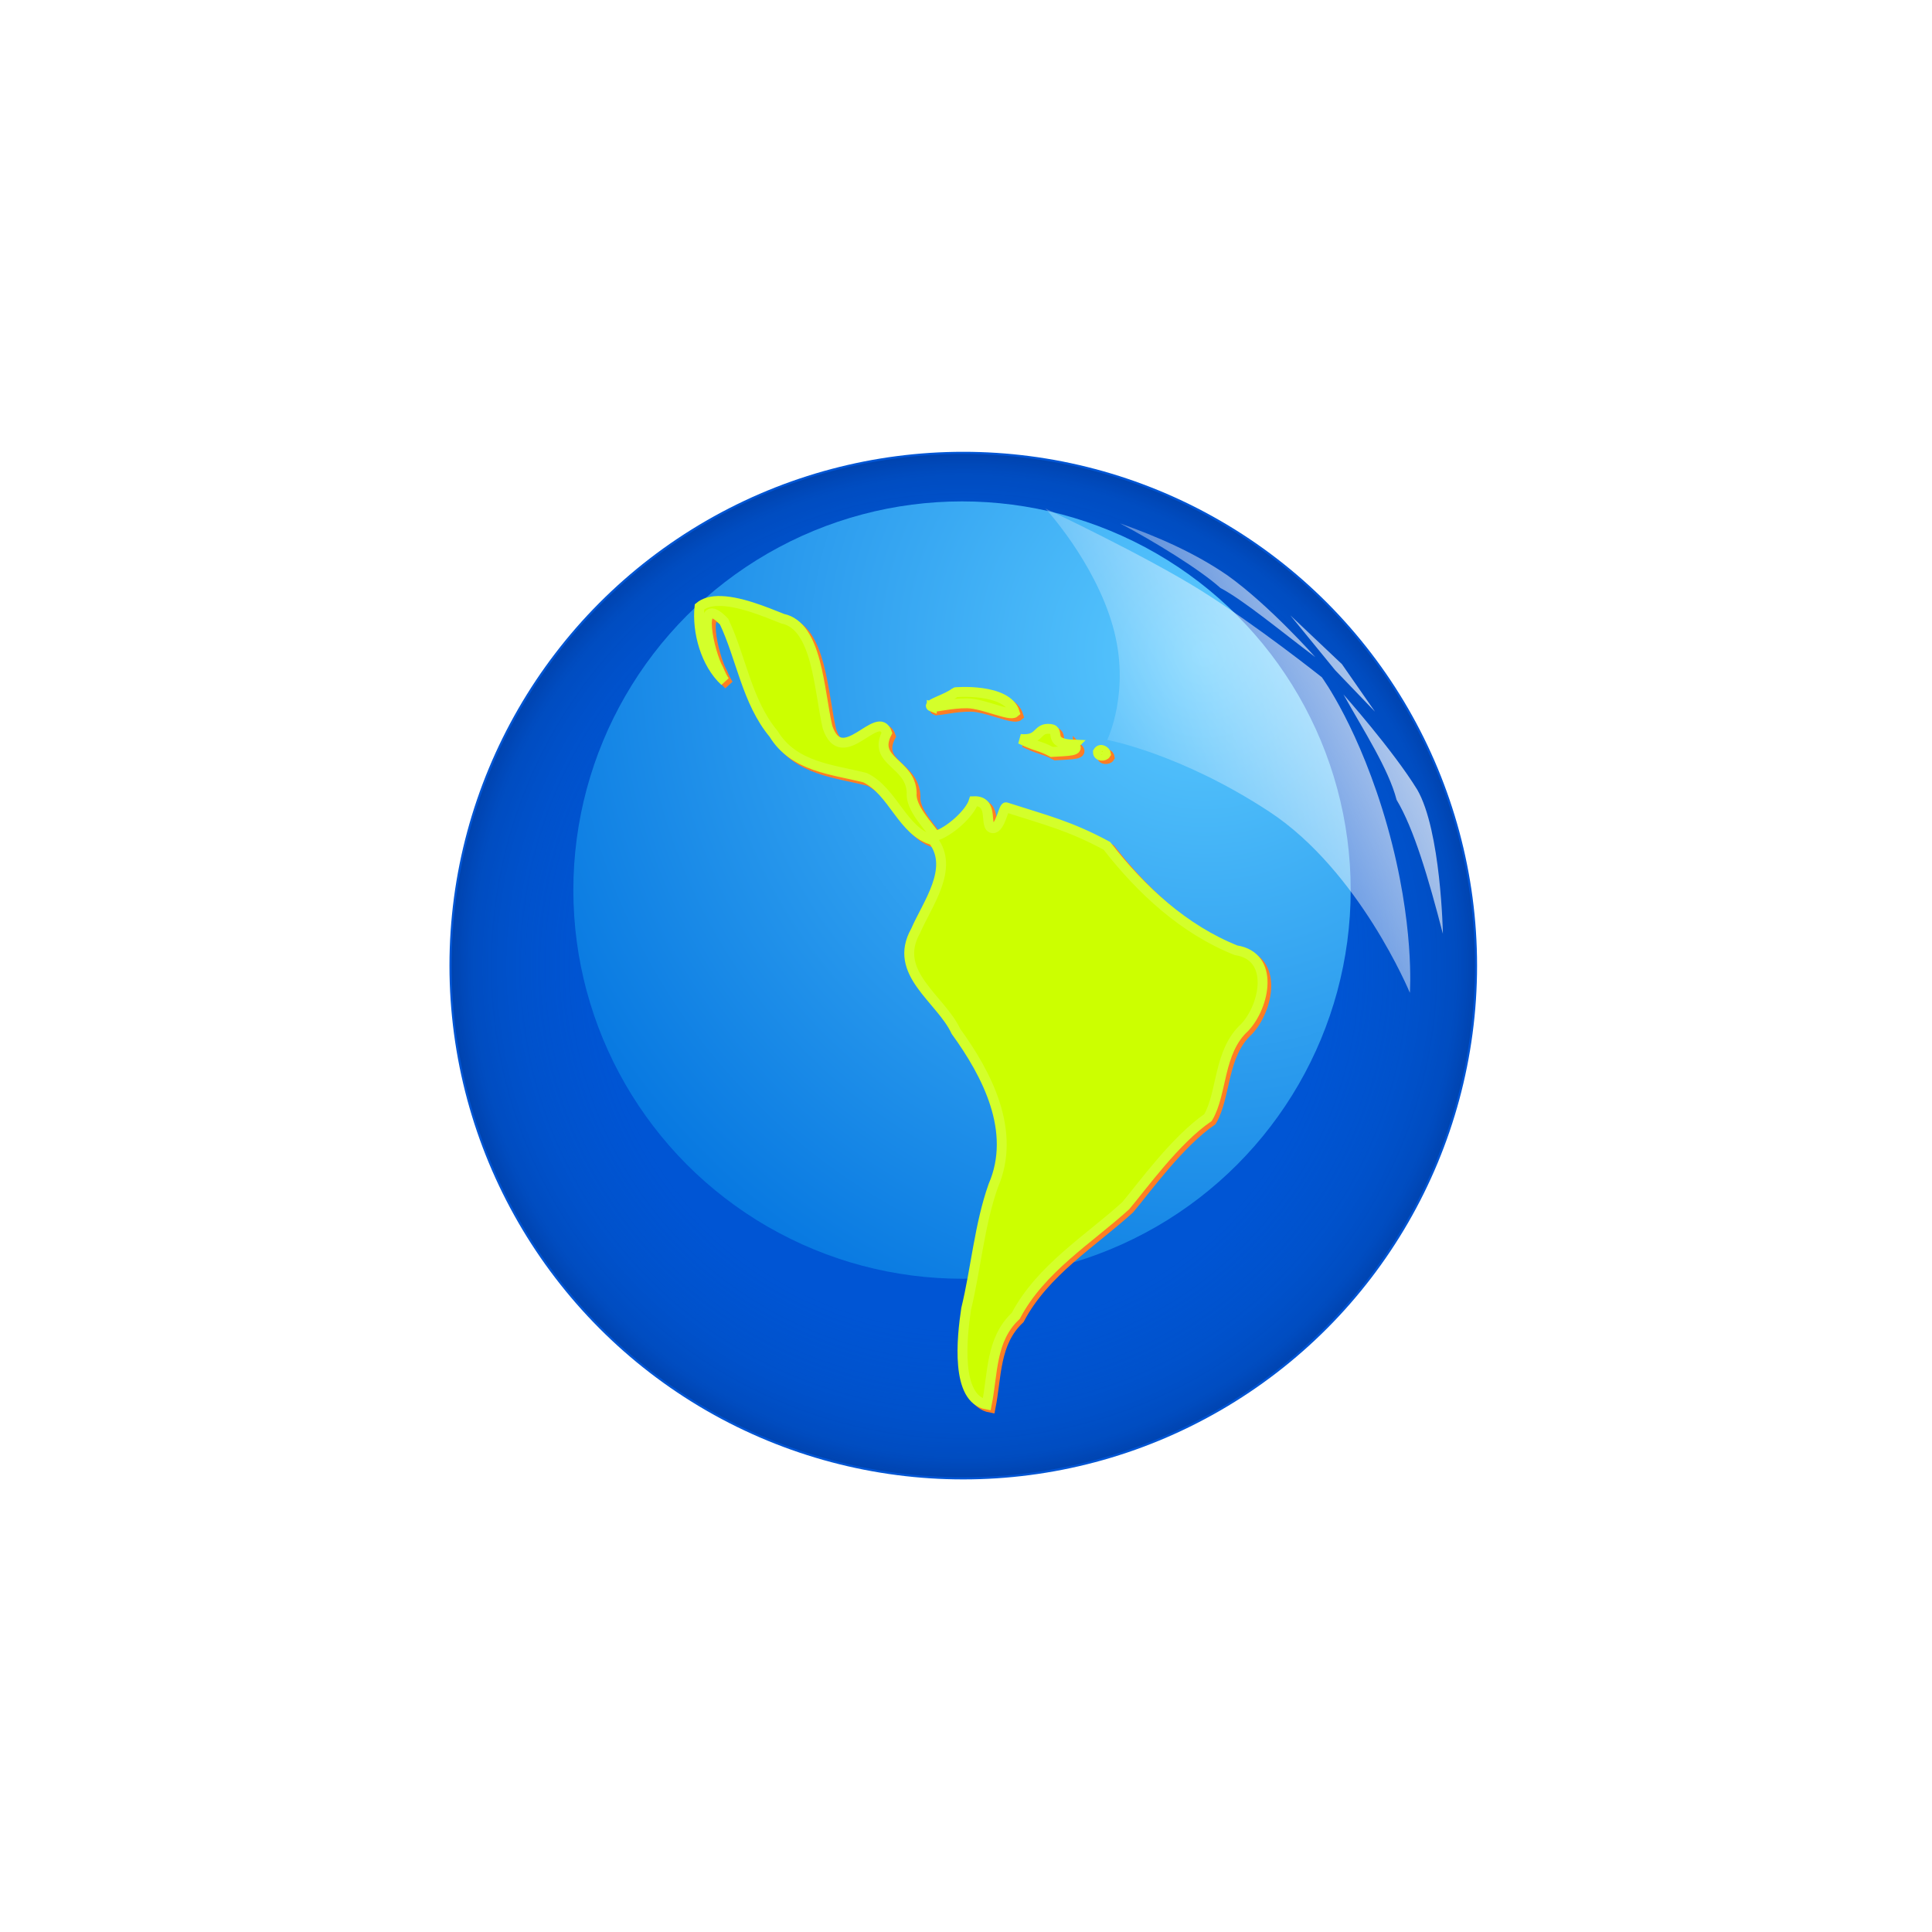 <?xml version="1.0" encoding="UTF-8" standalone="no"?>
<!-- Created with Inkscape (http://www.inkscape.org/) -->

<svg
   xmlns:dc="http://purl.org/dc/elements/1.1/"
   xmlns:cc="http://creativecommons.org/ns#"
   xmlns:rdf="http://www.w3.org/1999/02/22-rdf-syntax-ns#"
   xmlns:svg="http://www.w3.org/2000/svg"
   xmlns="http://www.w3.org/2000/svg"
   xmlns:xlink="http://www.w3.org/1999/xlink"
   xmlns:sodipodi="http://sodipodi.sourceforge.net/DTD/sodipodi-0.dtd"
   xmlns:inkscape="http://www.inkscape.org/namespaces/inkscape"
   width="62.411mm"
   height="62.411mm"
   viewBox="0 0 221.142 221.142"
   id="svg10295"
   version="1.1"
   inkscape:version="0.91 r13725"
   sodipodi:docname="03.svg">
  <defs
     id="defs10297">
    <radialGradient
       inkscape:collect="always"
       xlink:href="#linearGradient11737"
       id="radialGradient6920"
       gradientUnits="userSpaceOnUse"
       gradientTransform="matrix(0.453,0,0,0.453,-465.306,28.989)"
       cx="339.395"
       cy="170.45"
       fx="339.395"
       fy="170.45"
       r="68.636" />
    <linearGradient
       id="linearGradient11737">
      <stop
         id="stop11739"
         offset="0"
         style="stop-color:#ffffff;stop-opacity:0;" />
      <stop
         style="stop-color:#0046af;stop-opacity:0;"
         offset="0.704"
         id="stop11741" />
      <stop
         style="stop-color:#0044ab;stop-opacity:0.424;"
         offset="0.868"
         id="stop11743" />
      <stop
         id="stop11745"
         offset="0.954"
         style="stop-color:#003996;stop-opacity:0.65;" />
      <stop
         id="stop11747"
         offset="1"
         style="stop-color:#002c80;stop-opacity:1;" />
    </linearGradient>
    <radialGradient
       inkscape:collect="always"
       xlink:href="#linearGradient11729"
       id="radialGradient6922"
       gradientUnits="userSpaceOnUse"
       gradientTransform="matrix(2.032,0,0,2.032,-350.333,-138.658)"
       cx="360.338"
       cy="131.752"
       fx="360.338"
       fy="131.752"
       r="68.136" />
    <linearGradient
       id="linearGradient11729">
      <stop
         style="stop-color:#5bcaff;stop-opacity:1;"
         offset="0"
         id="stop11731" />
      <stop
         style="stop-color:#0071de;stop-opacity:1;"
         offset="1"
         id="stop11733" />
    </linearGradient>
    <filter
       inkscape:collect="always"
       id="filter4645"
       x="-0.16"
       width="1.32"
       y="-0.16"
       height="1.32">
      <feGaussianBlur
         inkscape:collect="always"
         stdDeviation="9.085"
         id="feGaussianBlur4647" />
    </filter>
    <filter
       id="filter15293"
       inkscape:collect="always">
      <feGaussianBlur
         id="feGaussianBlur15295"
         stdDeviation="2.7"
         inkscape:collect="always" />
    </filter>
    <linearGradient
       inkscape:collect="always"
       xlink:href="#linearGradient5073"
       id="linearGradient6924"
       gradientUnits="userSpaceOnUse"
       gradientTransform="matrix(-0.419,-0.248,-0.147,0.382,-46.309,182.647)"
       x1="530.656"
       y1="92.873"
       x2="571.874"
       y2="138.798" />
    <linearGradient
       id="linearGradient5073">
      <stop
         style="stop-color:#ffffff;stop-opacity:1;"
         offset="0"
         id="stop5075" />
      <stop
         style="stop-color:#ffffff;stop-opacity:0;"
         offset="1"
         id="stop5077" />
    </linearGradient>
  </defs>
  <sodipodi:namedview
     id="base"
     pagecolor="#ffffff"
     bordercolor="#666666"
     borderopacity="1.0"
     inkscape:pageopacity="0.0"
     inkscape:pageshadow="2"
     inkscape:zoom="1.2642"
     inkscape:cx="-46.339279"
     inkscape:cy="71.428558"
     inkscape:document-units="px"
     inkscape:current-layer="layer1"
     showgrid="false"
     fit-margin-top="0"
     fit-margin-left="0"
     fit-margin-right="0"
     fit-margin-bottom="0"
     inkscape:window-width="1440"
     inkscape:window-height="836"
     inkscape:window-x="0"
     inkscape:window-y="27"
     inkscape:window-maximized="1" />
  <g
     inkscape:label="Camada 1"
     inkscape:groupmode="layer"
     id="layer1"
     transform="translate(-381.17,-210.796)">
    <g
       id="g6841"
       transform="matrix(1.883,0,0,1.883,415.967,-357.544)">
      <g
         id="g6843"
         transform="matrix(0.527,0,0,0.527,-496.34,1200.507)">
        <g
           transform="matrix(1.057,0,0,1.057,1234.944,-2158.851)"
           id="g6864"
           style="fill:#ffffff">
          <path
             inkscape:connector-curvature="0"
             id="path6866"
             d="m -190.885,549.558 52.069,51.756 30.52,-28.21 -25.505,-24.151 -17.031,16.578 11.892,11.398 14.43,-10.959 1.239,1.247 -12.283,12.797 c -1.843,1.847 -3.857,2.448 -6.231,0.426 l -12.367,-11.94 c -1.48,-1.855 -1.807,-3.677 -0.582,-5.452 0,0 7.485,-9.965 17.762,-18.955 3.204,-2.347 5.989,-1.767 8.518,0.603 l 27.18,23.668 c 2.509,2.876 1.973,6.479 -0.65,9.164 l -31.258,33.346 c -2.954,3.423 -9.812,3.204 -12.788,-0.103 l -54.505,-52.126 z"
             style="color:#000000;display:inline;overflow:visible;visibility:visible;fill:#ffffff;fill-opacity:1;fill-rule:nonzero;stroke:none;stroke-width:2.591;marker:none;enable-background:accumulate"
             sodipodi:nodetypes="cccccccccccccccccccc" />
          <path
             sodipodi:nodetypes="cccccccccccccccccccc"
             style="color:#000000;display:inline;overflow:visible;visibility:visible;fill:#ffffff;fill-opacity:1;fill-rule:nonzero;stroke:none;stroke-width:2.591;marker:none;enable-background:accumulate"
             d="m -219.233,519.189 -52.069,-51.756 -30.52,28.21 25.505,24.151 17.031,-16.578 -11.892,-11.398 -14.43,10.959 -1.239,-1.247 12.283,-12.797 c 1.843,-1.847 3.857,-2.448 6.231,-0.426 l 12.367,11.94 c 1.48,1.855 1.807,3.677 0.582,5.452 0,0 -7.485,9.965 -17.762,18.955 -3.204,2.347 -5.989,1.767 -8.518,-0.603 l -27.18,-23.668 c -2.509,-2.876 -1.973,-6.479 0.65,-9.164 l 31.258,-33.346 c 2.954,-3.423 9.812,-3.204 12.788,0.103 l 54.505,52.126 z"
             id="path6868"
             inkscape:connector-curvature="0" />
          <path
             sodipodi:nodetypes="cccccccccccccccccccc"
             style="color:#000000;display:inline;overflow:visible;visibility:visible;fill:#ffffff;fill-opacity:1;fill-rule:nonzero;stroke:none;stroke-width:2.591;marker:none;enable-background:accumulate"
             d="m -189.874,520.2 51.756,-52.069 -28.21,-30.52 -24.151,25.505 16.578,17.031 11.398,-11.892 -10.959,-14.43 1.247,-1.239 12.797,12.283 c 1.847,1.843 2.448,3.857 0.426,6.231 l -11.94,12.367 c -1.855,1.48 -3.677,1.807 -5.452,0.582 0,0 -9.965,-7.485 -18.955,-17.762 -2.347,-3.204 -1.767,-5.989 0.603,-8.518 l 23.668,-27.18 c 2.876,-2.509 6.479,-1.973 9.164,0.65 l 33.346,31.258 c 3.423,2.954 3.204,9.812 -0.103,12.788 l -52.126,54.505 z"
             id="path6870"
             inkscape:connector-curvature="0" />
          <path
             inkscape:connector-curvature="0"
             id="path6872"
             d="m -220.243,548.548 -51.756,52.069 28.21,30.52 24.151,-25.505 -16.578,-17.031 -11.398,11.892 10.959,14.43 -1.247,1.239 -12.797,-12.283 c -1.847,-1.843 -2.448,-3.857 -0.426,-6.231 l 11.94,-12.367 c 1.855,-1.48 3.677,-1.807 5.452,-0.582 0,0 9.965,7.485 18.955,17.762 2.347,3.204 1.767,5.989 -0.603,8.518 l -23.668,27.18 c -2.876,2.509 -6.479,1.973 -9.164,-0.65 l -33.346,-31.258 c -3.423,-2.954 -3.204,-9.812 0.103,-12.788 l 52.126,-54.505 z"
             style="color:#000000;display:inline;overflow:visible;visibility:visible;fill:#ffffff;fill-opacity:1;fill-rule:nonzero;stroke:none;stroke-width:2.591;marker:none;enable-background:accumulate"
             sodipodi:nodetypes="cccccccccccccccccccc" />
          <g
             transform="matrix(1.092,0.259,-0.259,1.092,160.904,65.723)"
             id="g6874"
             style="fill:#ffffff">
            <path
               sodipodi:nodetypes="ccsccc"
               inkscape:connector-curvature="0"
               id="path6876"
               d="m -212.374,517.75 15.318,45.991 c 0,0 10.854,-5.007 11.417,1.796 0.563,6.804 -14.998,6.053 -14.998,6.053 l -14.636,-53.474 z"
               style="color:#000000;display:inline;overflow:visible;visibility:visible;fill:#ffffff;fill-opacity:1;fill-rule:nonzero;stroke:none;stroke-width:2.591;marker:none;enable-background:accumulate" />
            <ellipse
               transform="matrix(0.205,-0.979,0.979,0.205,-662.317,286.995)"
               id="ellipse6878"
               style="color:#000000;display:inline;overflow:visible;visibility:visible;fill:#ffffff;fill-opacity:1;fill-rule:nonzero;stroke:none;stroke-width:2.591;marker:none;enable-background:accumulate"
               cx="-148.457"
               cy="505.676"
               rx="4.8"
               ry="7.029" />
            <ellipse
               style="color:#000000;display:inline;overflow:visible;visibility:visible;fill:#ffffff;fill-opacity:1;fill-rule:nonzero;stroke:none;stroke-width:2.591;marker:none;enable-background:accumulate"
               id="ellipse6880"
               transform="matrix(0.205,-0.979,0.979,0.205,-654.328,298.524)"
               cx="-148.457"
               cy="505.676"
               rx="4.8"
               ry="7.029" />
            <path
               style="color:#000000;display:inline;overflow:visible;visibility:visible;fill:#ffffff;fill-opacity:1;fill-rule:nonzero;stroke:none;stroke-width:2.591;marker:none;enable-background:accumulate"
               d="m -229.744,444.998 -15.318,-45.991 c 0,0 -10.854,5.007 -11.417,-1.796 -0.563,-6.804 14.998,-6.053 14.998,-6.053 l 14.636,53.474 z"
               id="path6882"
               inkscape:connector-curvature="0"
               sodipodi:nodetypes="ccsccc" />
            <ellipse
               style="color:#000000;display:inline;overflow:visible;visibility:visible;fill:#ffffff;fill-opacity:1;fill-rule:nonzero;stroke:none;stroke-width:2.591;marker:none;enable-background:accumulate"
               id="ellipse6884"
               transform="matrix(-0.205,0.979,-0.979,-0.205,220.199,675.753)"
               cx="-148.457"
               cy="505.676"
               rx="4.8"
               ry="7.029" />
            <ellipse
               transform="matrix(-0.205,0.979,-0.979,-0.205,212.21,664.224)"
               id="ellipse6886"
               style="color:#000000;display:inline;overflow:visible;visibility:visible;fill:#ffffff;fill-opacity:1;fill-rule:nonzero;stroke:none;stroke-width:2.591;marker:none;enable-background:accumulate"
               cx="-148.457"
               cy="505.676"
               rx="4.8"
               ry="7.029" />
            <path
               style="color:#000000;display:inline;overflow:visible;visibility:visible;fill:#ffffff;fill-opacity:1;fill-rule:nonzero;stroke:none;stroke-width:2.591;marker:none;enable-background:accumulate"
               d="m -184.683,472.689 45.991,-15.318 c 0,0 -5.007,-10.854 1.796,-11.417 6.804,-0.563 6.053,14.998 6.053,14.998 l -53.474,14.636 z"
               id="path6888"
               inkscape:connector-curvature="0"
               sodipodi:nodetypes="ccsccc" />
            <ellipse
               style="color:#000000;display:inline;overflow:visible;visibility:visible;fill:#ffffff;fill-opacity:1;fill-rule:nonzero;stroke:none;stroke-width:2.591;marker:none;enable-background:accumulate"
               id="ellipse6890"
               transform="matrix(-0.979,-0.205,0.205,-0.979,-415.438,922.632)"
               cx="-148.457"
               cy="505.676"
               rx="4.8"
               ry="7.029" />
            <ellipse
               transform="matrix(-0.979,-0.205,0.205,-0.979,-403.909,914.643)"
               id="ellipse6892"
               style="color:#000000;display:inline;overflow:visible;visibility:visible;fill:#ffffff;fill-opacity:1;fill-rule:nonzero;stroke:none;stroke-width:2.591;marker:none;enable-background:accumulate"
               cx="-148.457"
               cy="505.676"
               rx="4.8"
               ry="7.029" />
            <path
               sodipodi:nodetypes="ccsccc"
               inkscape:connector-curvature="0"
               id="path6894"
               d="m -257.435,490.059 -45.991,15.318 c 0,0 5.007,10.854 -1.796,11.417 -6.804,0.563 -6.053,-14.998 -6.053,-14.998 l 53.474,-14.636 z"
               style="color:#000000;display:inline;overflow:visible;visibility:visible;fill:#ffffff;fill-opacity:1;fill-rule:nonzero;stroke:none;stroke-width:2.591;marker:none;enable-background:accumulate" />
            <ellipse
               transform="matrix(0.979,0.205,-0.205,0.979,-26.68,40.116)"
               id="ellipse6896"
               style="color:#000000;display:inline;overflow:visible;visibility:visible;fill:#ffffff;fill-opacity:1;fill-rule:nonzero;stroke:none;stroke-width:2.591;marker:none;enable-background:accumulate"
               cx="-148.457"
               cy="505.676"
               rx="4.8"
               ry="7.029" />
            <ellipse
               style="color:#000000;display:inline;overflow:visible;visibility:visible;fill:#ffffff;fill-opacity:1;fill-rule:nonzero;stroke:none;stroke-width:2.591;marker:none;enable-background:accumulate"
               id="ellipse6898"
               transform="matrix(0.979,0.205,-0.205,0.979,-38.209,48.105)"
               cx="-148.457"
               cy="505.676"
               rx="4.8"
               ry="7.029" />
          </g>
        </g>
        <circle
           transform="matrix(1.057,0,0,1.057,1236.996,-2154.61)"
           id="circle6900"
           style="color:#000000;display:inline;overflow:visible;visibility:visible;fill:#ffffff;fill-opacity:1;fill-rule:nonzero;stroke:#ffffff;stroke-width:5.677;stroke-opacity:1;marker:none;enable-background:accumulate"
           cx="-207"
           cy="530.362"
           r="53" />
        <path
           sodipodi:nodetypes="cccccccccccccccccccssccccccccscccccccsccc"
           style="font-size:12px;fill:#000000;fill-opacity:1;fill-rule:nonzero;stroke:#000000;stroke-width:1;stroke-opacity:1"
           d="m 989.737,-1636.25 c -0.802,0.033 -1.509,0.233 -2.048,0.675 -0.298,2.885 0.719,6.589 2.922,8.615 -0.19,-0.246 -0.42,-0.693 -0.736,-1.429 -0.978,-1.663 -2.737,-9.037 0.656,-5.479 1.989,4.178 2.637,9.278 5.725,12.982 2.354,3.865 6.825,4.115 10.595,5.082 3.273,1.588 4.326,6.289 7.852,7.226 2.51,3.264 -0.639,7.349 -2.008,10.501 -2.746,4.864 2.888,7.817 4.672,11.632 3.609,4.981 7.031,11.577 4.314,17.845 -1.606,4.535 -1.996,9.544 -3.141,14.272 -0.509,3.354 -1.233,10.4 2.385,11.056 0.725,-3.627 0.438,-7.53 3.36,-10.262 2.873,-5.467 8.472,-8.877 12.723,-12.744 1.961,-2.33 5.76,-7.617 9.522,-10.203 1.668,-2.824 1.169,-7.622 4.234,-10.421 2.348,-2.484 3.515,-8.249 -0.994,-8.932 -6.009,-2.395 -10.952,-6.942 -14.949,-12.089 -4.329,-2.332 -7.046,-2.968 -11.663,-4.454 -0.281,-0.091 -0.667,2.425 -1.508,2.416 -1.151,-0.011 0.265,-3.219 -2.235,-3.124 -0.419,1.379 -2.81,3.56 -4.453,4.029 -0.634,-1.035 -2.886,-3.207 -2.723,-4.962 -0.075,-3.536 -4.592,-3.623 -2.863,-6.987 -1.033,-2.964 -5.183,4.351 -6.878,-0.655 -1.002,-4.349 -1.176,-11.717 -5.188,-12.545 -1.934,-0.766 -5.168,-2.143 -7.574,-2.045 z m 24.831,12.225 c 0.397,0.124 2.172,-0.417 4.125,-0.385 1.841,0.03 4.913,1.545 5.47,1.062 -0.868,-2.878 -6.99,-2.349 -6.875,-2.335 -0.925,0.778 -3.383,1.411 -2.721,1.659 z m 20.154,5.471 c -0.153,0.27 -0.93,0.338 -0.931,-0.216 0.305,-0.535 0.9,-0.076 0.931,0.216 z m -3.698,-1.067 c -3.476,-0.107 -1.191,-1.878 -3.037,-1.838 -1.294,0.027 -0.927,1.386 -3.17,1.177 2.062,0.971 2.201,0.732 3.638,1.499 2.039,-0.121 3.291,-0.092 2.569,-0.839 z"
           id="path6902"
           inkscape:connector-curvature="0" />
      </g>
      <g
         id="g6904"
         transform="matrix(1.008,0,0,1.008,354.183,253.499)">
        <circle
           r="29.194"
           cy="106.175"
           cx="-311.615"
           style="color:#000000;display:inline;overflow:visible;visibility:visible;fill:#ffffff;fill-opacity:1;fill-rule:nonzero;stroke:#0055d4;stroke-width:3.581;stroke-opacity:1;marker:none;enable-background:accumulate"
           id="circle6906" />
        <circle
           r="30.855"
           cy="106.175"
           cx="-311.615"
           style="color:#000000;display:inline;overflow:visible;visibility:visible;fill:#0055d4;fill-opacity:1;fill-rule:nonzero;stroke:none;stroke-width:1;marker:none;enable-background:accumulate"
           id="circle6908" />
        <circle
           r="30.855"
           cy="106.175"
           cx="-311.615"
           id="circle6910"
           style="color:#000000;display:inline;overflow:visible;visibility:visible;opacity:0.482;fill:url(#radialGradient6920);fill-opacity:1;fill-rule:nonzero;stroke:none;stroke-width:1;marker:none;enable-background:accumulate" />
        <circle
           r="68.136"
           cy="170.45"
           cx="339.395"
           transform="matrix(0.344,0,0,0.344,-428.442,42.985)"
           style="color:#000000;display:inline;overflow:visible;visibility:visible;fill:url(#radialGradient6922);fill-opacity:1;fill-rule:nonzero;stroke:none;stroke-width:1.355;marker:none;filter:url(#filter4645);enable-background:accumulate"
           id="circle6912" />
        <path
           sodipodi:nodetypes="cccccccccccccccccccssccccccccscccccccsccc"
           style="font-size:12px;fill:#0055d4;fill-opacity:1;fill-rule:nonzero;stroke:#ff7d23;stroke-width:1.145;stroke-opacity:1;filter:url(#filter15293)"
           d="m -1392.481,-1232.048 c -0.802,0.033 -1.509,0.233 -2.047,0.675 -0.298,2.885 0.719,6.589 2.922,8.615 -0.19,-0.246 -0.419,-0.693 -0.736,-1.429 -0.978,-1.663 -2.737,-9.037 0.656,-5.479 1.989,4.178 2.637,9.278 5.725,12.982 2.354,3.865 6.825,4.115 10.595,5.082 3.273,1.588 4.326,6.289 7.852,7.226 2.51,3.264 -0.639,7.349 -2.008,10.501 -2.746,4.864 2.888,7.817 4.672,11.632 3.609,4.981 7.031,11.577 4.314,17.845 -1.606,4.535 -1.996,9.544 -3.141,14.272 -0.51,3.354 -1.233,10.4 2.385,11.056 0.725,-3.627 0.438,-7.53 3.36,-10.262 2.873,-5.467 8.472,-8.877 12.723,-12.744 1.961,-2.33 5.76,-7.617 9.522,-10.203 1.668,-2.824 1.169,-7.622 4.234,-10.421 2.348,-2.484 3.515,-8.249 -0.994,-8.932 -6.009,-2.395 -10.952,-6.942 -14.949,-12.089 -4.328,-2.332 -7.046,-2.968 -11.663,-4.454 -0.281,-0.091 -0.667,2.425 -1.508,2.416 -1.151,-0.011 0.266,-3.219 -2.235,-3.124 -0.419,1.379 -2.81,3.56 -4.453,4.029 -0.634,-1.035 -2.886,-3.207 -2.723,-4.962 -0.075,-3.536 -4.592,-3.623 -2.863,-6.987 -1.033,-2.964 -5.183,4.351 -6.878,-0.655 -1.002,-4.349 -1.176,-11.717 -5.189,-12.545 -1.934,-0.766 -5.168,-2.143 -7.574,-2.045 z m 24.831,12.225 c 0.397,0.124 2.172,-0.417 4.125,-0.385 1.841,0.03 4.913,1.545 5.47,1.062 -0.868,-2.878 -6.99,-2.349 -6.875,-2.335 -0.925,0.778 -3.383,1.411 -2.721,1.659 z m 20.154,5.471 c -0.153,0.27 -0.93,0.338 -0.931,-0.216 0.305,-0.535 0.9,-0.076 0.931,0.216 z m -3.698,-1.067 c -3.476,-0.107 -1.191,-1.878 -3.037,-1.838 -1.294,0.027 -0.927,1.386 -3.17,1.177 2.062,0.971 2.201,0.732 3.638,1.499 2.039,-0.121 3.291,-0.092 2.569,-0.839 z"
           id="path6914"
           inkscape:connector-curvature="0"
           transform="matrix(0.521,0,0,0.521,399.263,726.292)" />
        <path
           inkscape:connector-curvature="0"
           id="path6916"
           d="m -326.455,84.187 c -0.418,0.017 -0.786,0.121 -1.067,0.352 -0.155,1.504 0.375,3.434 1.523,4.49 -0.099,-0.128 -0.219,-0.361 -0.383,-0.745 -0.51,-0.867 -1.426,-4.71 0.342,-2.855 1.037,2.178 1.374,4.835 2.984,6.766 1.227,2.014 3.557,2.144 5.522,2.648 1.706,0.828 2.255,3.278 4.092,3.766 1.308,1.701 -0.333,3.83 -1.046,5.473 -1.431,2.535 1.505,4.074 2.435,6.062 1.881,2.596 3.664,6.034 2.248,9.3 -0.837,2.363 -1.04,4.974 -1.637,7.438 -0.266,1.748 -0.642,5.42 1.243,5.762 0.378,-1.89 0.228,-3.924 1.751,-5.348 1.498,-2.849 4.415,-4.627 6.631,-6.642 1.022,-1.214 3.002,-3.97 4.963,-5.317 0.869,-1.472 0.609,-3.972 2.207,-5.431 1.224,-1.294 1.832,-4.299 -0.518,-4.655 -3.132,-1.248 -5.708,-3.618 -7.791,-6.3 -2.256,-1.215 -3.672,-1.547 -6.078,-2.321 -0.146,-0.048 -0.348,1.264 -0.786,1.259 -0.6,-0.006 0.138,-1.678 -1.165,-1.628 -0.218,0.719 -1.464,1.855 -2.321,2.1 -0.331,-0.539 -1.504,-1.671 -1.419,-2.586 -0.039,-1.843 -2.393,-1.888 -1.492,-3.641 -0.538,-1.545 -2.701,2.268 -3.585,-0.341 -0.522,-2.267 -0.613,-6.107 -2.704,-6.538 -1.008,-0.399 -2.694,-1.117 -3.947,-1.066 z m 12.941,6.371 c 0.207,0.065 1.132,-0.217 2.15,-0.201 0.96,0.016 2.561,0.805 2.851,0.553 -0.452,-1.5 -3.643,-1.224 -3.583,-1.217 -0.482,0.406 -1.763,0.735 -1.418,0.865 z m 10.504,2.851 c -0.08,0.141 -0.485,0.176 -0.485,-0.113 0.159,-0.279 0.469,-0.039 0.485,0.113 z m -1.927,-0.556 c -1.812,-0.056 -0.621,-0.979 -1.583,-0.958 -0.674,0.014 -0.483,0.722 -1.652,0.614 1.075,0.506 1.147,0.382 1.896,0.781 1.062,-0.063 1.715,-0.048 1.339,-0.437 z"
           style="font-size:12px;fill:#ccff00;fill-opacity:1;fill-rule:nonzero;stroke:#d4ff2a;stroke-width:0.597;stroke-opacity:1"
           sodipodi:nodetypes="cccccccccccccccccccssccccccccscccccccsccc" />
        <path
           sodipodi:nodetypes="cccccccccczczcsczczccccc"
           inkscape:connector-curvature="0"
           id="path6918"
           d="m -302.167,79.503 c 2.068,1.092 4.837,2.796 6.059,3.899 1.407,0.742 3.706,2.656 5.716,4.165 0,0 -2.78,-3.136 -5.282,-4.919 -2.003,-1.383 -4.263,-2.352 -6.493,-3.145 z m 10.274,5.547 2.7,3.305 2.407,2.507 -1.992,-2.864 z m -5.36,-1.478 c -3.371,-2.114 -9.409,-4.962 -9.409,-4.962 0,0 2.952,3.187 4.063,7.087 1.111,3.899 -0.335,6.868 -0.335,6.868 0,0 4.406,0.808 9.769,4.324 5.434,3.562 8.482,10.927 8.482,10.927 0,0 0.311,-4.134 -1.352,-10.029 -1.663,-5.895 -3.957,-9.001 -3.957,-9.001 0,0 -3.89,-3.099 -7.261,-5.214 z m 8.566,6.252 c 1.213,2.175 2.719,4.484 3.204,6.356 1.048,1.748 1.916,4.709 2.792,8.079 0,0 -0.114,-6.226 -1.549,-8.697 -1.467,-2.386 -4.447,-5.738 -4.447,-5.738 z"
           style="opacity:0.88;fill:url(#linearGradient6924);fill-opacity:1;stroke:none" />
      </g>
    </g>
  </g>
</svg>
